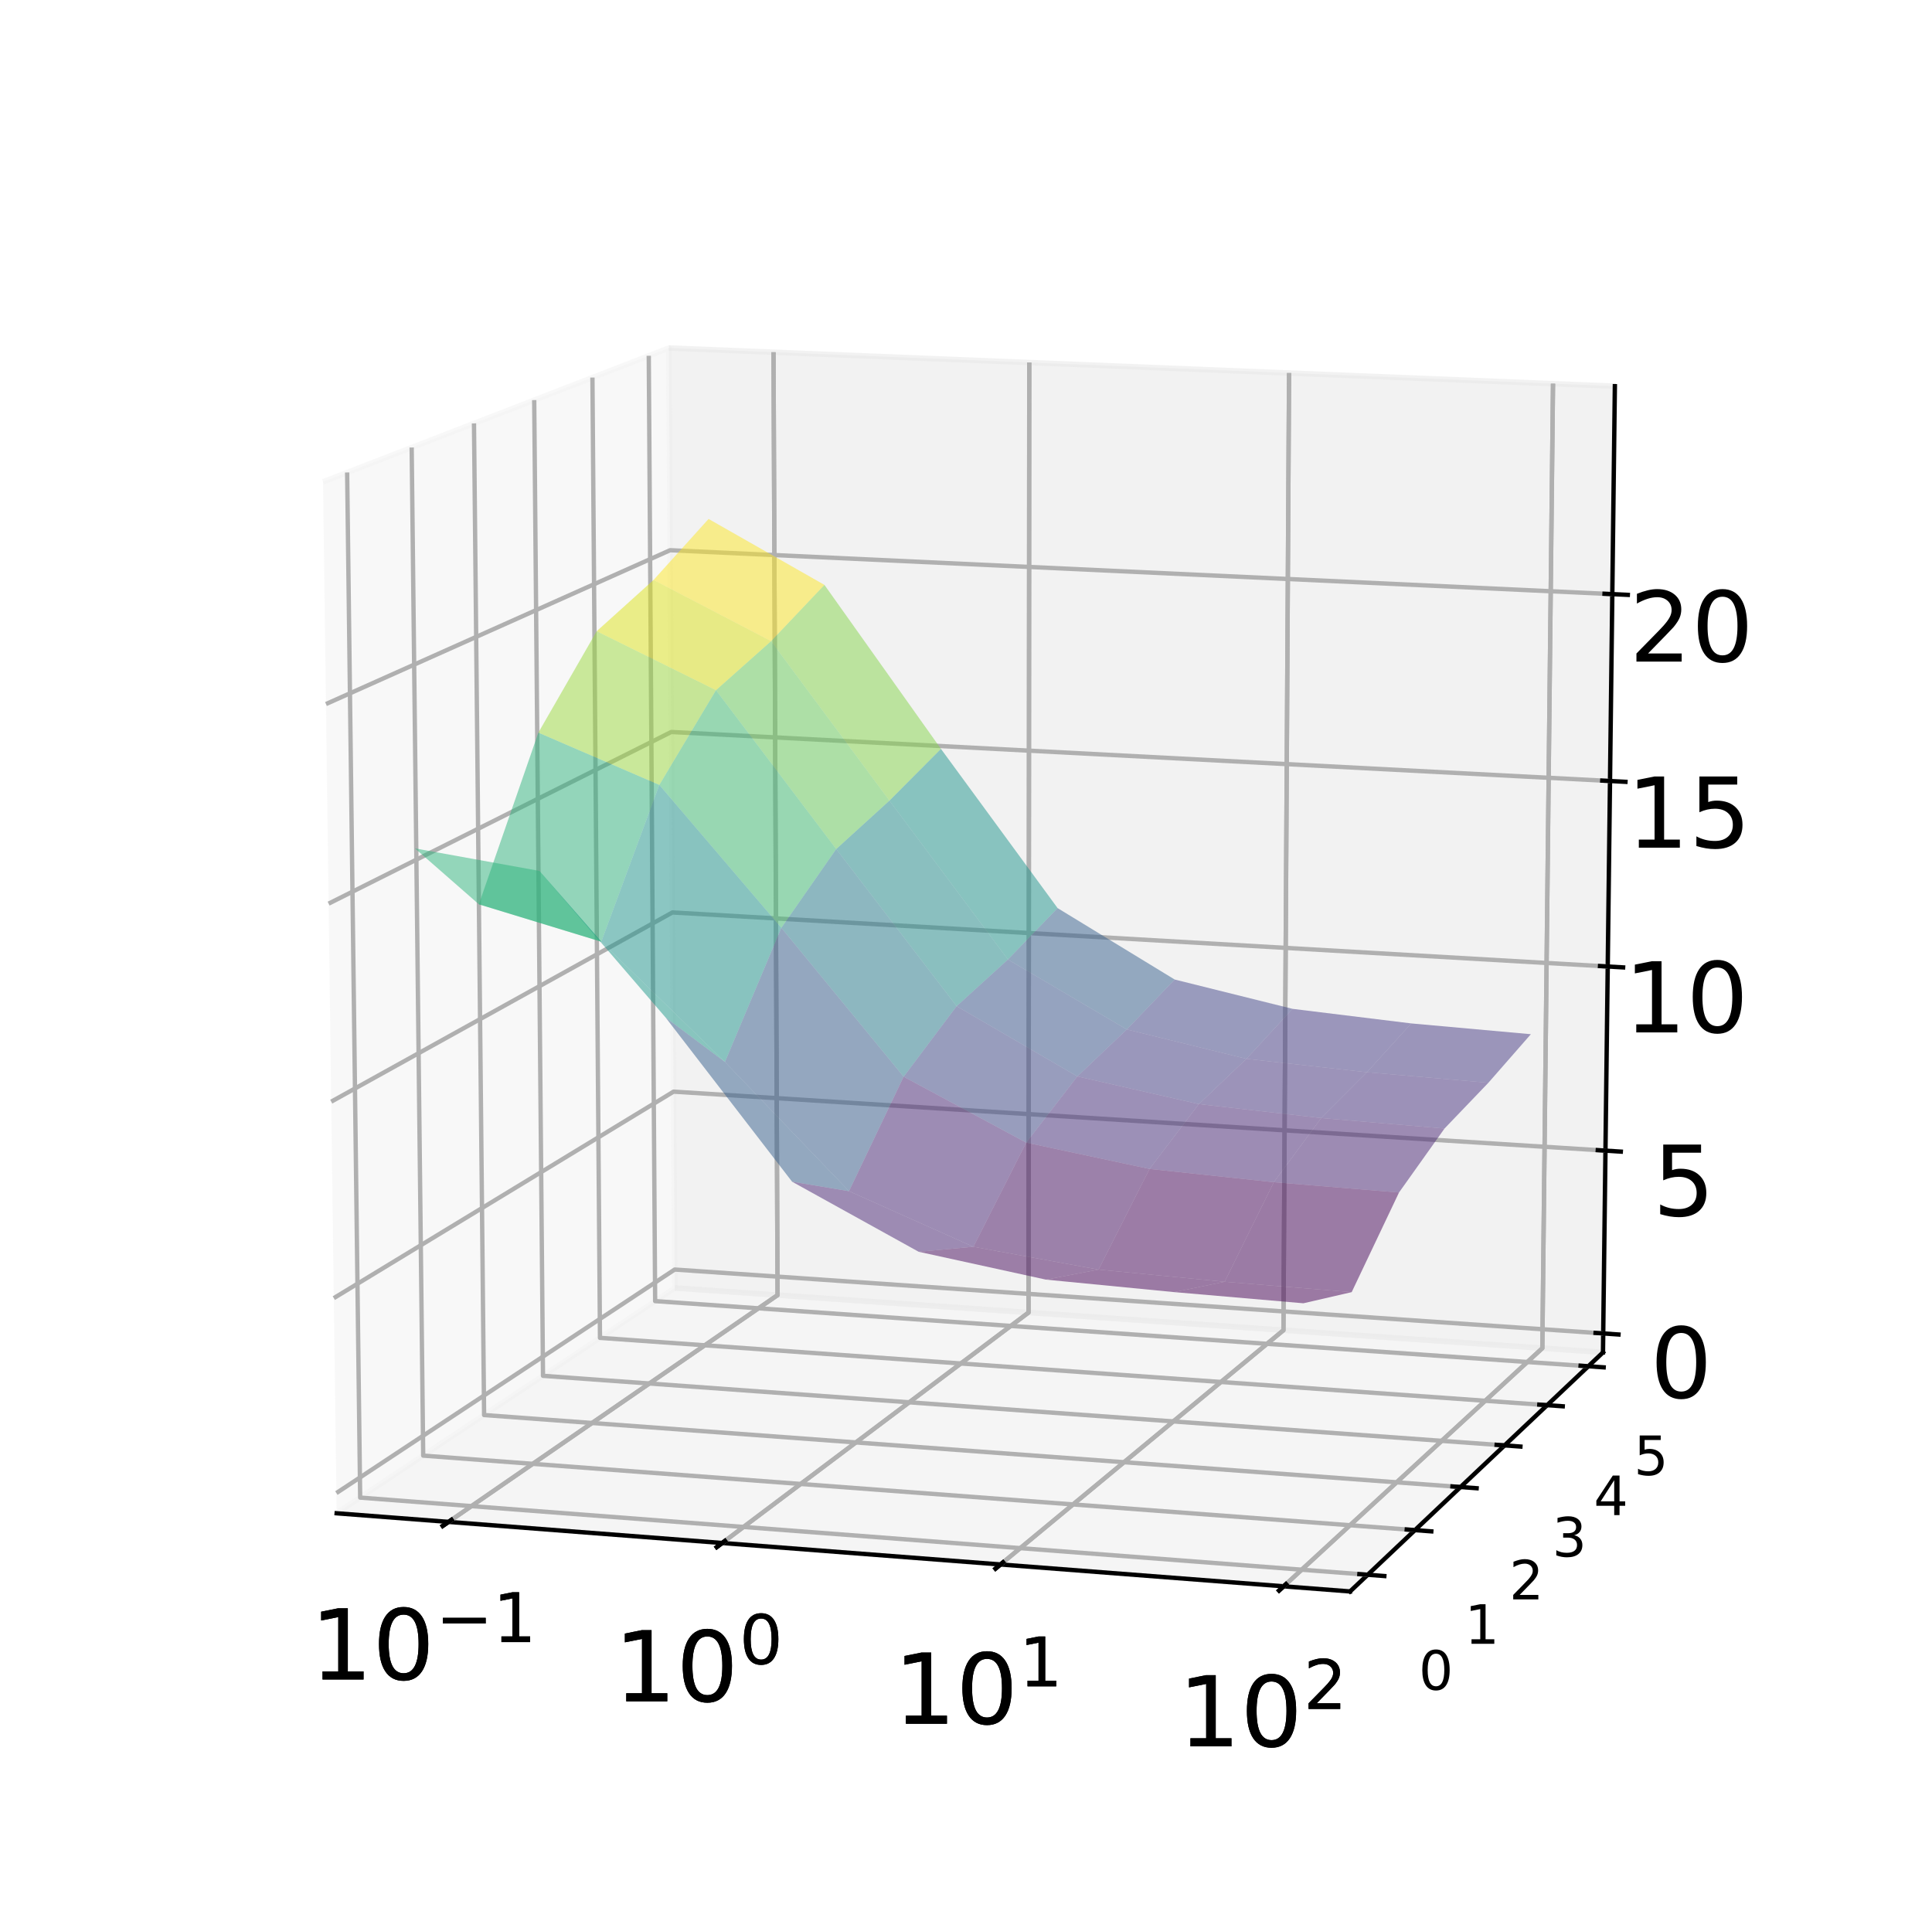 <?xml version="1.0" encoding="utf-8" standalone="no"?>
<!DOCTYPE svg PUBLIC "-//W3C//DTD SVG 1.1//EN"
  "http://www.w3.org/Graphics/SVG/1.1/DTD/svg11.dtd">
<!-- Created with matplotlib (http://matplotlib.org/) -->
<svg height="354pt" version="1.1" viewBox="0 0 356 354" width="356pt" xmlns="http://www.w3.org/2000/svg" xmlns:xlink="http://www.w3.org/1999/xlink">
 <defs>
  <style type="text/css">
*{stroke-linecap:butt;stroke-linejoin:round;}
  </style>
 </defs>
 <g id="figure_1">
  <g id="patch_1">
   <path d="M 0 354.04 
L 356.2 354.04 
L 356.2 0 
L 0 0 
z
" style="fill:#ffffff;"/>
  </g>
  <g id="patch_2">
   <path d="M 10.7 343.34 
L 345.5 343.34 
L 345.5 10.7 
L 10.7 10.7 
z
" style="fill:#ffffff;"/>
  </g>
  <g id="pane3d_1">
   <g id="patch_3">
    <path d="M 62.033 278.87 
L 124.344 237.357 
L 123.245 64.127 
L 59.526 88.786 
" style="fill:#f2f2f2;opacity:0.5;stroke:#f2f2f2;stroke-linejoin:miter;"/>
   </g>
  </g>
  <g id="pane3d_2">
   <g id="patch_4">
    <path d="M 124.344 237.357 
L 295.373 249.223 
L 297.561 71.166 
L 123.245 64.127 
" style="fill:#e6e6e6;opacity:0.5;stroke:#e6e6e6;stroke-linejoin:miter;"/>
   </g>
  </g>
  <g id="pane3d_3">
   <g id="patch_5">
    <path d="M 62.033 278.87 
L 248.77 293.274 
L 295.373 249.223 
L 124.344 237.357 
" style="fill:#ececec;opacity:0.5;stroke:#ececec;stroke-linejoin:miter;"/>
   </g>
  </g>
  <g id="axis3d_1">
   <g id="line2d_1">
    <path d="M 62.033 278.87 
L 248.77 293.274 
" style="fill:none;stroke:#000000;stroke-linecap:square;stroke-width:0.8;"/>
   </g>
   <g id="Line3DCollection_1">
    <path d="M 82.651 280.46 
L 143.276 238.671 
L 142.532 64.906 
" style="fill:none;stroke:#b0b0b0;stroke-width:0.8;"/>
    <path d="M 82.651 280.46 
L 143.276 238.671 
L 142.532 64.906 
" style="fill:none;stroke:#b0b0b0;stroke-width:0.8;"/>
    <path d="M 133.074 284.35 
L 189.525 241.879 
L 189.656 66.809 
" style="fill:none;stroke:#b0b0b0;stroke-width:0.8;"/>
    <path d="M 133.074 284.35 
L 189.525 241.879 
L 189.656 66.809 
" style="fill:none;stroke:#b0b0b0;stroke-width:0.8;"/>
    <path d="M 184.361 288.306 
L 236.493 245.138 
L 237.528 68.742 
" style="fill:none;stroke:#b0b0b0;stroke-width:0.8;"/>
    <path d="M 184.361 288.306 
L 236.493 245.138 
L 237.528 68.742 
" style="fill:none;stroke:#b0b0b0;stroke-width:0.8;"/>
    <path d="M 236.536 292.33 
L 284.198 248.448 
L 286.166 70.706 
" style="fill:none;stroke:#b0b0b0;stroke-width:0.8;"/>
    <path d="M 236.536 292.33 
L 284.198 248.448 
L 286.166 70.706 
" style="fill:none;stroke:#b0b0b0;stroke-width:0.8;"/>
   </g>
   <g id="xtick_1">
    <g id="line2d_2">
     <path d="M 83.185 280.093 
L 81.582 281.197 
" style="fill:none;stroke:#000000;stroke-linecap:square;stroke-width:0.8;"/>
    </g>
    <g id="text_1">
     <!-- $10^{-1}$ -->
     <defs>
      <path d="M 12.406 8.297 
L 28.516 8.297 
L 28.516 63.922 
L 10.984 60.406 
L 10.984 69.391 
L 28.422 72.906 
L 38.281 72.906 
L 38.281 8.297 
L 54.391 8.297 
L 54.391 0 
L 12.406 0 
z
" id="DejaVuSans-31"/>
      <path d="M 31.781 66.406 
Q 24.172 66.406 20.328 58.906 
Q 16.5 51.422 16.5 36.375 
Q 16.5 21.391 20.328 13.891 
Q 24.172 6.391 31.781 6.391 
Q 39.453 6.391 43.281 13.891 
Q 47.125 21.391 47.125 36.375 
Q 47.125 51.422 43.281 58.906 
Q 39.453 66.406 31.781 66.406 
z
M 31.781 74.219 
Q 44.047 74.219 50.516 64.516 
Q 56.984 54.828 56.984 36.375 
Q 56.984 17.969 50.516 8.266 
Q 44.047 -1.422 31.781 -1.422 
Q 19.531 -1.422 13.062 8.266 
Q 6.594 17.969 6.594 36.375 
Q 6.594 54.828 13.062 64.516 
Q 19.531 74.219 31.781 74.219 
z
" id="DejaVuSans-30"/>
      <path d="M 10.594 35.5 
L 73.188 35.5 
L 73.188 27.203 
L 10.594 27.203 
z
" id="DejaVuSans-2212"/>
     </defs>
     <g transform="translate(57.199 309.624)scale(0.18 -0.18)">
      <use transform="translate(0 0.684)" xlink:href="#DejaVuSans-31"/>
      <use transform="translate(63.623 0.684)" xlink:href="#DejaVuSans-30"/>
      <use transform="translate(128.203 38.966)scale(0.7)" xlink:href="#DejaVuSans-2212"/>
      <use transform="translate(186.855 38.966)scale(0.7)" xlink:href="#DejaVuSans-31"/>
     </g>
    </g>
   </g>
   <g id="xtick_2">
    <g id="line2d_3">
     <path d="M 83.185 280.093 
L 81.582 281.197 
" style="fill:none;stroke:#000000;stroke-linecap:square;stroke-width:0.8;"/>
    </g>
    <g id="text_2">
     <!-- $10^{-1}$ -->
     <g transform="translate(57.199 309.624)scale(0.18 -0.18)">
      <use transform="translate(0 0.684)" xlink:href="#DejaVuSans-31"/>
      <use transform="translate(63.623 0.684)" xlink:href="#DejaVuSans-30"/>
      <use transform="translate(128.203 38.966)scale(0.7)" xlink:href="#DejaVuSans-2212"/>
      <use transform="translate(186.855 38.966)scale(0.7)" xlink:href="#DejaVuSans-31"/>
     </g>
    </g>
   </g>
   <g id="xtick_3">
    <g id="line2d_4">
     <path d="M 133.571 283.976 
L 132.077 285.099 
" style="fill:none;stroke:#000000;stroke-linecap:square;stroke-width:0.8;"/>
    </g>
    <g id="text_3">
     <!-- $10^{0}$ -->
     <g transform="translate(113.166 313.666)scale(0.18 -0.18)">
      <use transform="translate(0 0.766)" xlink:href="#DejaVuSans-31"/>
      <use transform="translate(63.623 0.766)" xlink:href="#DejaVuSans-30"/>
      <use transform="translate(128.203 39.047)scale(0.7)" xlink:href="#DejaVuSans-30"/>
     </g>
    </g>
   </g>
   <g id="xtick_4">
    <g id="line2d_5">
     <path d="M 133.571 283.976 
L 132.077 285.099 
" style="fill:none;stroke:#000000;stroke-linecap:square;stroke-width:0.8;"/>
    </g>
    <g id="text_4">
     <!-- $10^{0}$ -->
     <g transform="translate(113.166 313.666)scale(0.18 -0.18)">
      <use transform="translate(0 0.766)" xlink:href="#DejaVuSans-31"/>
      <use transform="translate(63.623 0.766)" xlink:href="#DejaVuSans-30"/>
      <use transform="translate(128.203 39.047)scale(0.7)" xlink:href="#DejaVuSans-30"/>
     </g>
    </g>
   </g>
   <g id="xtick_5">
    <g id="line2d_6">
     <path d="M 184.821 287.926 
L 183.44 289.068 
" style="fill:none;stroke:#000000;stroke-linecap:square;stroke-width:0.8;"/>
    </g>
    <g id="text_5">
     <!-- $10^{1}$ -->
     <g transform="translate(164.696 317.779)scale(0.18 -0.18)">
      <use transform="translate(0 0.684)" xlink:href="#DejaVuSans-31"/>
      <use transform="translate(63.623 0.684)" xlink:href="#DejaVuSans-30"/>
      <use transform="translate(128.203 38.966)scale(0.7)" xlink:href="#DejaVuSans-31"/>
     </g>
    </g>
   </g>
   <g id="xtick_6">
    <g id="line2d_7">
     <path d="M 184.821 287.926 
L 183.44 289.068 
" style="fill:none;stroke:#000000;stroke-linecap:square;stroke-width:0.8;"/>
    </g>
    <g id="text_6">
     <!-- $10^{1}$ -->
     <g transform="translate(164.696 317.779)scale(0.18 -0.18)">
      <use transform="translate(0 0.684)" xlink:href="#DejaVuSans-31"/>
      <use transform="translate(63.623 0.684)" xlink:href="#DejaVuSans-30"/>
      <use transform="translate(128.203 38.966)scale(0.7)" xlink:href="#DejaVuSans-31"/>
     </g>
    </g>
   </g>
   <g id="xtick_7">
    <g id="line2d_8">
     <path d="M 236.956 291.944 
L 235.693 293.106 
" style="fill:none;stroke:#000000;stroke-linecap:square;stroke-width:0.8;"/>
    </g>
    <g id="text_7">
     <!-- $10^{2}$ -->
     <defs>
      <path d="M 19.188 8.297 
L 53.609 8.297 
L 53.609 0 
L 7.328 0 
L 7.328 8.297 
Q 12.938 14.109 22.625 23.891 
Q 32.328 33.688 34.812 36.531 
Q 39.547 41.844 41.422 45.531 
Q 43.312 49.219 43.312 52.781 
Q 43.312 58.594 39.234 62.25 
Q 35.156 65.922 28.609 65.922 
Q 23.969 65.922 18.812 64.312 
Q 13.672 62.703 7.812 59.422 
L 7.812 69.391 
Q 13.766 71.781 18.938 73 
Q 24.125 74.219 28.422 74.219 
Q 39.75 74.219 46.484 68.547 
Q 53.219 62.891 53.219 53.422 
Q 53.219 48.922 51.531 44.891 
Q 49.859 40.875 45.406 35.406 
Q 44.188 33.984 37.641 27.219 
Q 31.109 20.453 19.188 8.297 
z
" id="DejaVuSans-32"/>
     </defs>
     <g transform="translate(217.123 321.963)scale(0.18 -0.18)">
      <use transform="translate(0 0.766)" xlink:href="#DejaVuSans-31"/>
      <use transform="translate(63.623 0.766)" xlink:href="#DejaVuSans-30"/>
      <use transform="translate(128.203 39.047)scale(0.7)" xlink:href="#DejaVuSans-32"/>
     </g>
    </g>
   </g>
   <g id="xtick_8">
    <g id="line2d_9">
     <path d="M 236.956 291.944 
L 235.693 293.106 
" style="fill:none;stroke:#000000;stroke-linecap:square;stroke-width:0.8;"/>
    </g>
    <g id="text_8">
     <!-- $10^{2}$ -->
     <g transform="translate(217.123 321.963)scale(0.18 -0.18)">
      <use transform="translate(0 0.766)" xlink:href="#DejaVuSans-31"/>
      <use transform="translate(63.623 0.766)" xlink:href="#DejaVuSans-30"/>
      <use transform="translate(128.203 39.047)scale(0.7)" xlink:href="#DejaVuSans-32"/>
     </g>
    </g>
   </g>
  </g>
  <g id="axis3d_2">
   <g id="line2d_10">
    <path d="M 295.373 249.223 
L 248.77 293.274 
" style="fill:none;stroke:#000000;stroke-linecap:square;stroke-width:0.8;"/>
   </g>
   <g id="Line3DCollection_2">
    <path d="M 63.967 87.067 
L 66.368 275.982 
L 252.021 290.201 
" style="fill:none;stroke:#b0b0b0;stroke-width:0.8;"/>
    <path d="M 75.857 82.466 
L 77.981 268.245 
L 260.723 281.976 
" style="fill:none;stroke:#b0b0b0;stroke-width:0.8;"/>
    <path d="M 87.34 78.022 
L 89.204 260.768 
L 269.124 274.035 
" style="fill:none;stroke:#b0b0b0;stroke-width:0.8;"/>
    <path d="M 98.436 73.728 
L 100.056 253.538 
L 277.239 266.364 
" style="fill:none;stroke:#b0b0b0;stroke-width:0.8;"/>
    <path d="M 109.165 69.576 
L 110.555 246.543 
L 285.083 258.95 
" style="fill:none;stroke:#b0b0b0;stroke-width:0.8;"/>
    <path d="M 119.544 65.559 
L 120.719 239.772 
L 292.669 251.779 
" style="fill:none;stroke:#b0b0b0;stroke-width:0.8;"/>
   </g>
   <g id="xtick_9">
    <g id="line2d_11">
     <path d="M 250.489 290.084 
L 255.086 290.436 
" style="fill:none;stroke:#000000;stroke-linecap:square;stroke-width:0.8;"/>
    </g>
    <g id="text_9">
     <!-- 0 -->
     <g transform="translate(261.421 311.391)scale(0.1 -0.1)">
      <use xlink:href="#DejaVuSans-30"/>
     </g>
    </g>
   </g>
   <g id="xtick_10">
    <g id="line2d_12">
     <path d="M 259.216 281.863 
L 263.738 282.202 
" style="fill:none;stroke:#000000;stroke-linecap:square;stroke-width:0.8;"/>
    </g>
    <g id="text_10">
     <!-- 1 -->
     <g transform="translate(269.908 302.92)scale(0.1 -0.1)">
      <use xlink:href="#DejaVuSans-31"/>
     </g>
    </g>
   </g>
   <g id="xtick_11">
    <g id="line2d_13">
     <path d="M 267.641 273.926 
L 272.091 274.254 
" style="fill:none;stroke:#000000;stroke-linecap:square;stroke-width:0.8;"/>
    </g>
    <g id="text_11">
     <!-- 2 -->
     <g transform="translate(278.1 294.743)scale(0.1 -0.1)">
      <use xlink:href="#DejaVuSans-32"/>
     </g>
    </g>
   </g>
   <g id="xtick_12">
    <g id="line2d_14">
     <path d="M 275.78 266.258 
L 280.16 266.575 
" style="fill:none;stroke:#000000;stroke-linecap:square;stroke-width:0.8;"/>
    </g>
    <g id="text_12">
     <!-- 3 -->
     <defs>
      <path d="M 40.578 39.312 
Q 47.656 37.797 51.625 33 
Q 55.609 28.219 55.609 21.188 
Q 55.609 10.406 48.188 4.484 
Q 40.766 -1.422 27.094 -1.422 
Q 22.516 -1.422 17.656 -0.516 
Q 12.797 0.391 7.625 2.203 
L 7.625 11.719 
Q 11.719 9.328 16.594 8.109 
Q 21.484 6.891 26.812 6.891 
Q 36.078 6.891 40.938 10.547 
Q 45.797 14.203 45.797 21.188 
Q 45.797 27.641 41.281 31.266 
Q 36.766 34.906 28.719 34.906 
L 20.219 34.906 
L 20.219 43.016 
L 29.109 43.016 
Q 36.375 43.016 40.234 45.922 
Q 44.094 48.828 44.094 54.297 
Q 44.094 59.906 40.109 62.906 
Q 36.141 65.922 28.719 65.922 
Q 24.656 65.922 20.016 65.031 
Q 15.375 64.156 9.812 62.312 
L 9.812 71.094 
Q 15.438 72.656 20.344 73.438 
Q 25.25 74.219 29.594 74.219 
Q 40.828 74.219 47.359 69.109 
Q 53.906 64.016 53.906 55.328 
Q 53.906 49.266 50.438 45.094 
Q 46.969 40.922 40.578 39.312 
z
" id="DejaVuSans-33"/>
     </defs>
     <g transform="translate(286.014 286.844)scale(0.1 -0.1)">
      <use xlink:href="#DejaVuSans-33"/>
     </g>
    </g>
   </g>
   <g id="xtick_13">
    <g id="line2d_15">
     <path d="M 283.646 258.848 
L 287.959 259.154 
" style="fill:none;stroke:#000000;stroke-linecap:square;stroke-width:0.8;"/>
    </g>
    <g id="text_13">
     <!-- 4 -->
     <defs>
      <path d="M 37.797 64.312 
L 12.891 25.391 
L 37.797 25.391 
z
M 35.203 72.906 
L 47.609 72.906 
L 47.609 25.391 
L 58.016 25.391 
L 58.016 17.188 
L 47.609 17.188 
L 47.609 0 
L 37.797 0 
L 37.797 17.188 
L 4.891 17.188 
L 4.891 26.703 
z
" id="DejaVuSans-34"/>
     </defs>
     <g transform="translate(293.663 279.209)scale(0.1 -0.1)">
      <use xlink:href="#DejaVuSans-34"/>
     </g>
    </g>
   </g>
   <g id="xtick_14">
    <g id="line2d_16">
     <path d="M 291.254 251.68 
L 295.501 251.977 
" style="fill:none;stroke:#000000;stroke-linecap:square;stroke-width:0.8;"/>
    </g>
    <g id="text_14">
     <!-- 5 -->
     <defs>
      <path d="M 10.797 72.906 
L 49.516 72.906 
L 49.516 64.594 
L 19.828 64.594 
L 19.828 46.734 
Q 21.969 47.469 24.109 47.828 
Q 26.266 48.188 28.422 48.188 
Q 40.625 48.188 47.75 41.5 
Q 54.891 34.812 54.891 23.391 
Q 54.891 11.625 47.562 5.094 
Q 40.234 -1.422 26.906 -1.422 
Q 22.312 -1.422 17.547 -0.641 
Q 12.797 0.141 7.719 1.703 
L 7.719 11.625 
Q 12.109 9.234 16.797 8.062 
Q 21.484 6.891 26.703 6.891 
Q 35.156 6.891 40.078 11.328 
Q 45.016 15.766 45.016 23.391 
Q 45.016 31 40.078 35.438 
Q 35.156 39.891 26.703 39.891 
Q 22.75 39.891 18.812 39.016 
Q 14.891 38.141 10.797 36.281 
z
" id="DejaVuSans-35"/>
     </defs>
     <g transform="translate(301.06 271.826)scale(0.1 -0.1)">
      <use xlink:href="#DejaVuSans-35"/>
     </g>
    </g>
   </g>
  </g>
  <g id="axis3d_3">
   <g id="line2d_17">
    <path d="M 295.373 249.223 
L 297.561 71.166 
" style="fill:none;stroke:#000000;stroke-linecap:square;stroke-width:0.8;"/>
   </g>
   <g id="Line3DCollection_3">
    <path d="M 295.416 245.729 
L 124.322 233.955 
L 61.984 275.144 
" style="fill:none;stroke:#b0b0b0;stroke-width:0.8;"/>
    <path d="M 295.83 212.044 
L 124.114 201.17 
L 61.51 239.221 
" style="fill:none;stroke:#b0b0b0;stroke-width:0.8;"/>
    <path d="M 296.247 178.111 
L 123.905 168.15 
L 61.033 203.016 
" style="fill:none;stroke:#b0b0b0;stroke-width:0.8;"/>
    <path d="M 296.667 143.927 
L 123.694 134.893 
L 60.552 166.523 
" style="fill:none;stroke:#b0b0b0;stroke-width:0.8;"/>
    <path d="M 297.09 109.489 
L 123.481 101.395 
L 60.066 129.741 
" style="fill:none;stroke:#b0b0b0;stroke-width:0.8;"/>
   </g>
   <g id="xtick_15">
    <g id="line2d_18">
     <path d="M 294.008 245.632 
L 298.233 245.923 
" style="fill:none;stroke:#000000;stroke-linecap:square;stroke-width:0.8;"/>
    </g>
    <g id="text_15">
     <!-- 0 -->
     <g transform="translate(304.067 257.594)scale(0.18 -0.18)">
      <use xlink:href="#DejaVuSans-30"/>
     </g>
    </g>
   </g>
   <g id="xtick_16">
    <g id="line2d_19">
     <path d="M 294.417 211.954 
L 298.658 212.223 
" style="fill:none;stroke:#000000;stroke-linecap:square;stroke-width:0.8;"/>
    </g>
    <g id="text_16">
     <!-- 5 -->
     <g transform="translate(304.532 224.048)scale(0.18 -0.18)">
      <use xlink:href="#DejaVuSans-35"/>
     </g>
    </g>
   </g>
   <g id="xtick_17">
    <g id="line2d_20">
     <path d="M 294.829 178.029 
L 299.085 178.275 
" style="fill:none;stroke:#000000;stroke-linecap:square;stroke-width:0.8;"/>
    </g>
    <g id="text_17">
     <!-- 10 -->
     <g transform="translate(299.274 190.255)scale(0.18 -0.18)">
      <use xlink:href="#DejaVuSans-31"/>
      <use x="63.623" xlink:href="#DejaVuSans-30"/>
     </g>
    </g>
   </g>
   <g id="xtick_18">
    <g id="line2d_21">
     <path d="M 295.243 143.853 
L 299.516 144.076 
" style="fill:none;stroke:#000000;stroke-linecap:square;stroke-width:0.8;"/>
    </g>
    <g id="text_18">
     <!-- 15 -->
     <g transform="translate(299.746 156.214)scale(0.18 -0.18)">
      <use xlink:href="#DejaVuSans-31"/>
      <use x="63.623" xlink:href="#DejaVuSans-35"/>
     </g>
    </g>
   </g>
   <g id="xtick_19">
    <g id="line2d_22">
     <path d="M 295.661 109.423 
L 299.95 109.623 
" style="fill:none;stroke:#000000;stroke-linecap:square;stroke-width:0.8;"/>
    </g>
    <g id="text_19">
     <!-- 20 -->
     <g transform="translate(300.221 121.921)scale(0.18 -0.18)">
      <use xlink:href="#DejaVuSans-32"/>
      <use x="63.623" xlink:href="#DejaVuSans-30"/>
     </g>
    </g>
   </g>
  </g>
  <g id="axes_1">
   <g id="Poly3DCollection_1">
    <path clip-path="url(#pb9e9839503)" d="M 120.427 106.877 
L 130.565 95.633 
L 151.917 107.789 
L 142.088 118.157 
L 120.427 106.877 
z
" style="fill:#fde725;fill-opacity:0.5;"/>
    <path clip-path="url(#pb9e9839503)" d="M 142.088 118.157 
L 151.917 107.789 
L 173.387 138.01 
L 163.895 147.543 
L 142.088 118.157 
z
" style="fill:#84d44b;fill-opacity:0.5;"/>
    <path clip-path="url(#pb9e9839503)" d="M 163.895 147.543 
L 173.387 138.01 
L 194.878 167.347 
L 185.727 176.821 
L 163.895 147.543 
z
" style="fill:#1f948c;fill-opacity:0.5;"/>
    <path clip-path="url(#pb9e9839503)" d="M 185.727 176.821 
L 194.878 167.347 
L 216.45 180.509 
L 207.629 189.712 
L 185.727 176.821 
z
" style="fill:#355e8d;fill-opacity:0.5;"/>
    <path clip-path="url(#pb9e9839503)" d="M 207.629 189.712 
L 216.45 180.509 
L 238.168 185.913 
L 229.674 195.121 
L 207.629 189.712 
z
" style="fill:#404588;fill-opacity:0.5;"/>
    <path clip-path="url(#pb9e9839503)" d="M 229.674 195.121 
L 238.168 185.913 
L 260.046 188.599 
L 251.883 197.594 
L 229.674 195.121 
z
" style="fill:#443b84;fill-opacity:0.5;"/>
    <path clip-path="url(#pb9e9839503)" d="M 251.883 197.594 
L 260.046 188.599 
L 282.083 190.586 
L 274.255 199.535 
L 251.883 197.594 
z
" style="fill:#453882;fill-opacity:0.5;"/>
    <path clip-path="url(#pb9e9839503)" d="M 109.947 116.323 
L 120.427 106.877 
L 142.088 118.157 
L 131.932 127.195 
L 109.947 116.323 
z
" style="fill:#dde318;fill-opacity:0.5;"/>
    <path clip-path="url(#pb9e9839503)" d="M 131.932 127.195 
L 142.088 118.157 
L 163.895 147.543 
L 154.089 156.468 
L 131.932 127.195 
z
" style="fill:#69cd5b;fill-opacity:0.5;"/>
    <path clip-path="url(#pb9e9839503)" d="M 154.089 156.468 
L 163.895 147.543 
L 185.727 176.821 
L 176.274 185.423 
L 154.089 156.468 
z
" style="fill:#228c8d;fill-opacity:0.5;"/>
    <path clip-path="url(#pb9e9839503)" d="M 176.274 185.423 
L 185.727 176.821 
L 207.629 189.712 
L 198.518 198.363 
L 176.274 185.423 
z
" style="fill:#39558c;fill-opacity:0.5;"/>
    <path clip-path="url(#pb9e9839503)" d="M 198.518 198.363 
L 207.629 189.712 
L 229.674 195.121 
L 220.903 203.464 
L 198.518 198.363 
z
" style="fill:#433d84;fill-opacity:0.5;"/>
    <path clip-path="url(#pb9e9839503)" d="M 220.903 203.464 
L 229.674 195.121 
L 251.883 197.594 
L 243.453 206.037 
L 220.903 203.464 
z
" style="fill:#463480;fill-opacity:0.5;"/>
    <path clip-path="url(#pb9e9839503)" d="M 243.453 206.037 
L 251.883 197.594 
L 274.255 199.535 
L 266.172 207.969 
L 243.453 206.037 
z
" style="fill:#46307e;fill-opacity:0.5;"/>
    <path clip-path="url(#pb9e9839503)" d="M 99.2 135.016 
L 109.947 116.323 
L 131.932 127.195 
L 121.49 144.649 
L 99.2 135.016 
z
" style="fill:#9bd93c;fill-opacity:0.5;"/>
    <path clip-path="url(#pb9e9839503)" d="M 121.49 144.649 
L 131.932 127.195 
L 154.089 156.468 
L 143.976 170.978 
L 121.49 144.649 
z
" style="fill:#3fbc73;fill-opacity:0.5;"/>
    <path clip-path="url(#pb9e9839503)" d="M 143.976 170.978 
L 154.089 156.468 
L 176.274 185.423 
L 166.51 198.417 
L 143.976 170.978 
z
" style="fill:#287d8e;fill-opacity:0.5;"/>
    <path clip-path="url(#pb9e9839503)" d="M 166.51 198.417 
L 176.274 185.423 
L 198.518 198.363 
L 189.096 210.564 
L 166.51 198.417 
z
" style="fill:#3f4889;fill-opacity:0.5;"/>
    <path clip-path="url(#pb9e9839503)" d="M 189.096 210.564 
L 198.518 198.363 
L 220.903 203.464 
L 211.822 215.413 
L 189.096 210.564 
z
" style="fill:#472f7d;fill-opacity:0.5;"/>
    <path clip-path="url(#pb9e9839503)" d="M 211.822 215.413 
L 220.903 203.464 
L 243.453 206.037 
L 234.718 217.86 
L 211.822 215.413 
z
" style="fill:#482677;fill-opacity:0.5;"/>
    <path clip-path="url(#pb9e9839503)" d="M 234.718 217.86 
L 243.453 206.037 
L 266.172 207.969 
L 257.786 219.759 
L 234.718 217.86 
z
" style="fill:#482475;fill-opacity:0.5;"/>
    <path clip-path="url(#pb9e9839503)" d="M 88.239 166.648 
L 99.2 135.016 
L 121.49 144.649 
L 110.798 173.54 
L 88.239 166.648 
z
" style="fill:#2eb37c;fill-opacity:0.5;"/>
    <path clip-path="url(#pb9e9839503)" d="M 110.798 173.54 
L 121.49 144.649 
L 143.976 170.978 
L 133.582 195.698 
L 110.798 173.54 
z
" style="fill:#1f948c;fill-opacity:0.5;"/>
    <path clip-path="url(#pb9e9839503)" d="M 133.582 195.698 
L 143.976 170.978 
L 166.51 198.417 
L 156.441 219.51 
L 133.582 195.698 
z
" style="fill:#365c8d;fill-opacity:0.5;"/>
    <path clip-path="url(#pb9e9839503)" d="M 156.441 219.51 
L 166.51 198.417 
L 189.096 210.564 
L 179.359 229.758 
L 156.441 219.51 
z
" style="fill:#482677;fill-opacity:0.5;"/>
    <path clip-path="url(#pb9e9839503)" d="M 179.359 229.758 
L 189.096 210.564 
L 211.822 215.413 
L 202.421 233.964 
L 179.359 229.758 
z
" style="fill:#471063;fill-opacity:0.5;"/>
    <path clip-path="url(#pb9e9839503)" d="M 202.421 233.964 
L 211.822 215.413 
L 234.718 217.86 
L 225.656 236.208 
L 202.421 233.964 
z
" style="fill:#46075a;fill-opacity:0.5;"/>
    <path clip-path="url(#pb9e9839503)" d="M 225.656 236.208 
L 234.718 217.86 
L 257.786 219.759 
L 249.069 238.117 
L 225.656 236.208 
z
" style="fill:#450559;fill-opacity:0.5;"/>
    <path clip-path="url(#pb9e9839503)" d="M 76.464 156.344 
L 88.239 166.648 
L 110.798 173.54 
L 99.399 160.495 
L 76.464 156.344 
z
" style="fill:#2fb47c;fill-opacity:0.5;"/>
    <path clip-path="url(#pb9e9839503)" d="M 99.399 160.495 
L 110.798 173.54 
L 133.582 195.698 
L 122.645 187.504 
L 99.399 160.495 
z
" style="fill:#1f998a;fill-opacity:0.5;"/>
    <path clip-path="url(#pb9e9839503)" d="M 122.645 187.504 
L 133.582 195.698 
L 156.441 219.51 
L 145.955 217.766 
L 122.645 187.504 
z
" style="fill:#355e8d;fill-opacity:0.5;"/>
    <path clip-path="url(#pb9e9839503)" d="M 145.955 217.766 
L 156.441 219.51 
L 179.359 229.758 
L 169.275 230.678 
L 145.955 217.766 
z
" style="fill:#482475;fill-opacity:0.5;"/>
    <path clip-path="url(#pb9e9839503)" d="M 169.275 230.678 
L 179.359 229.758 
L 202.421 233.964 
L 192.728 235.812 
L 169.275 230.678 
z
" style="fill:#460a5d;fill-opacity:0.5;"/>
    <path clip-path="url(#pb9e9839503)" d="M 192.728 235.812 
L 202.421 233.964 
L 225.656 236.208 
L 216.356 238.114 
L 192.728 235.812 
z
" style="fill:#440256;fill-opacity:0.5;"/>
    <path clip-path="url(#pb9e9839503)" d="M 216.356 238.114 
L 225.656 236.208 
L 249.069 238.117 
L 240.168 240.171 
L 216.356 238.114 
z
" style="fill:#440154;fill-opacity:0.5;"/>
   </g>
  </g>
 </g>
 <defs>
  <clipPath id="pb9e9839503">
   <rect height="332.64" width="334.8" x="10.7" y="10.7"/>
  </clipPath>
 </defs>
</svg>
